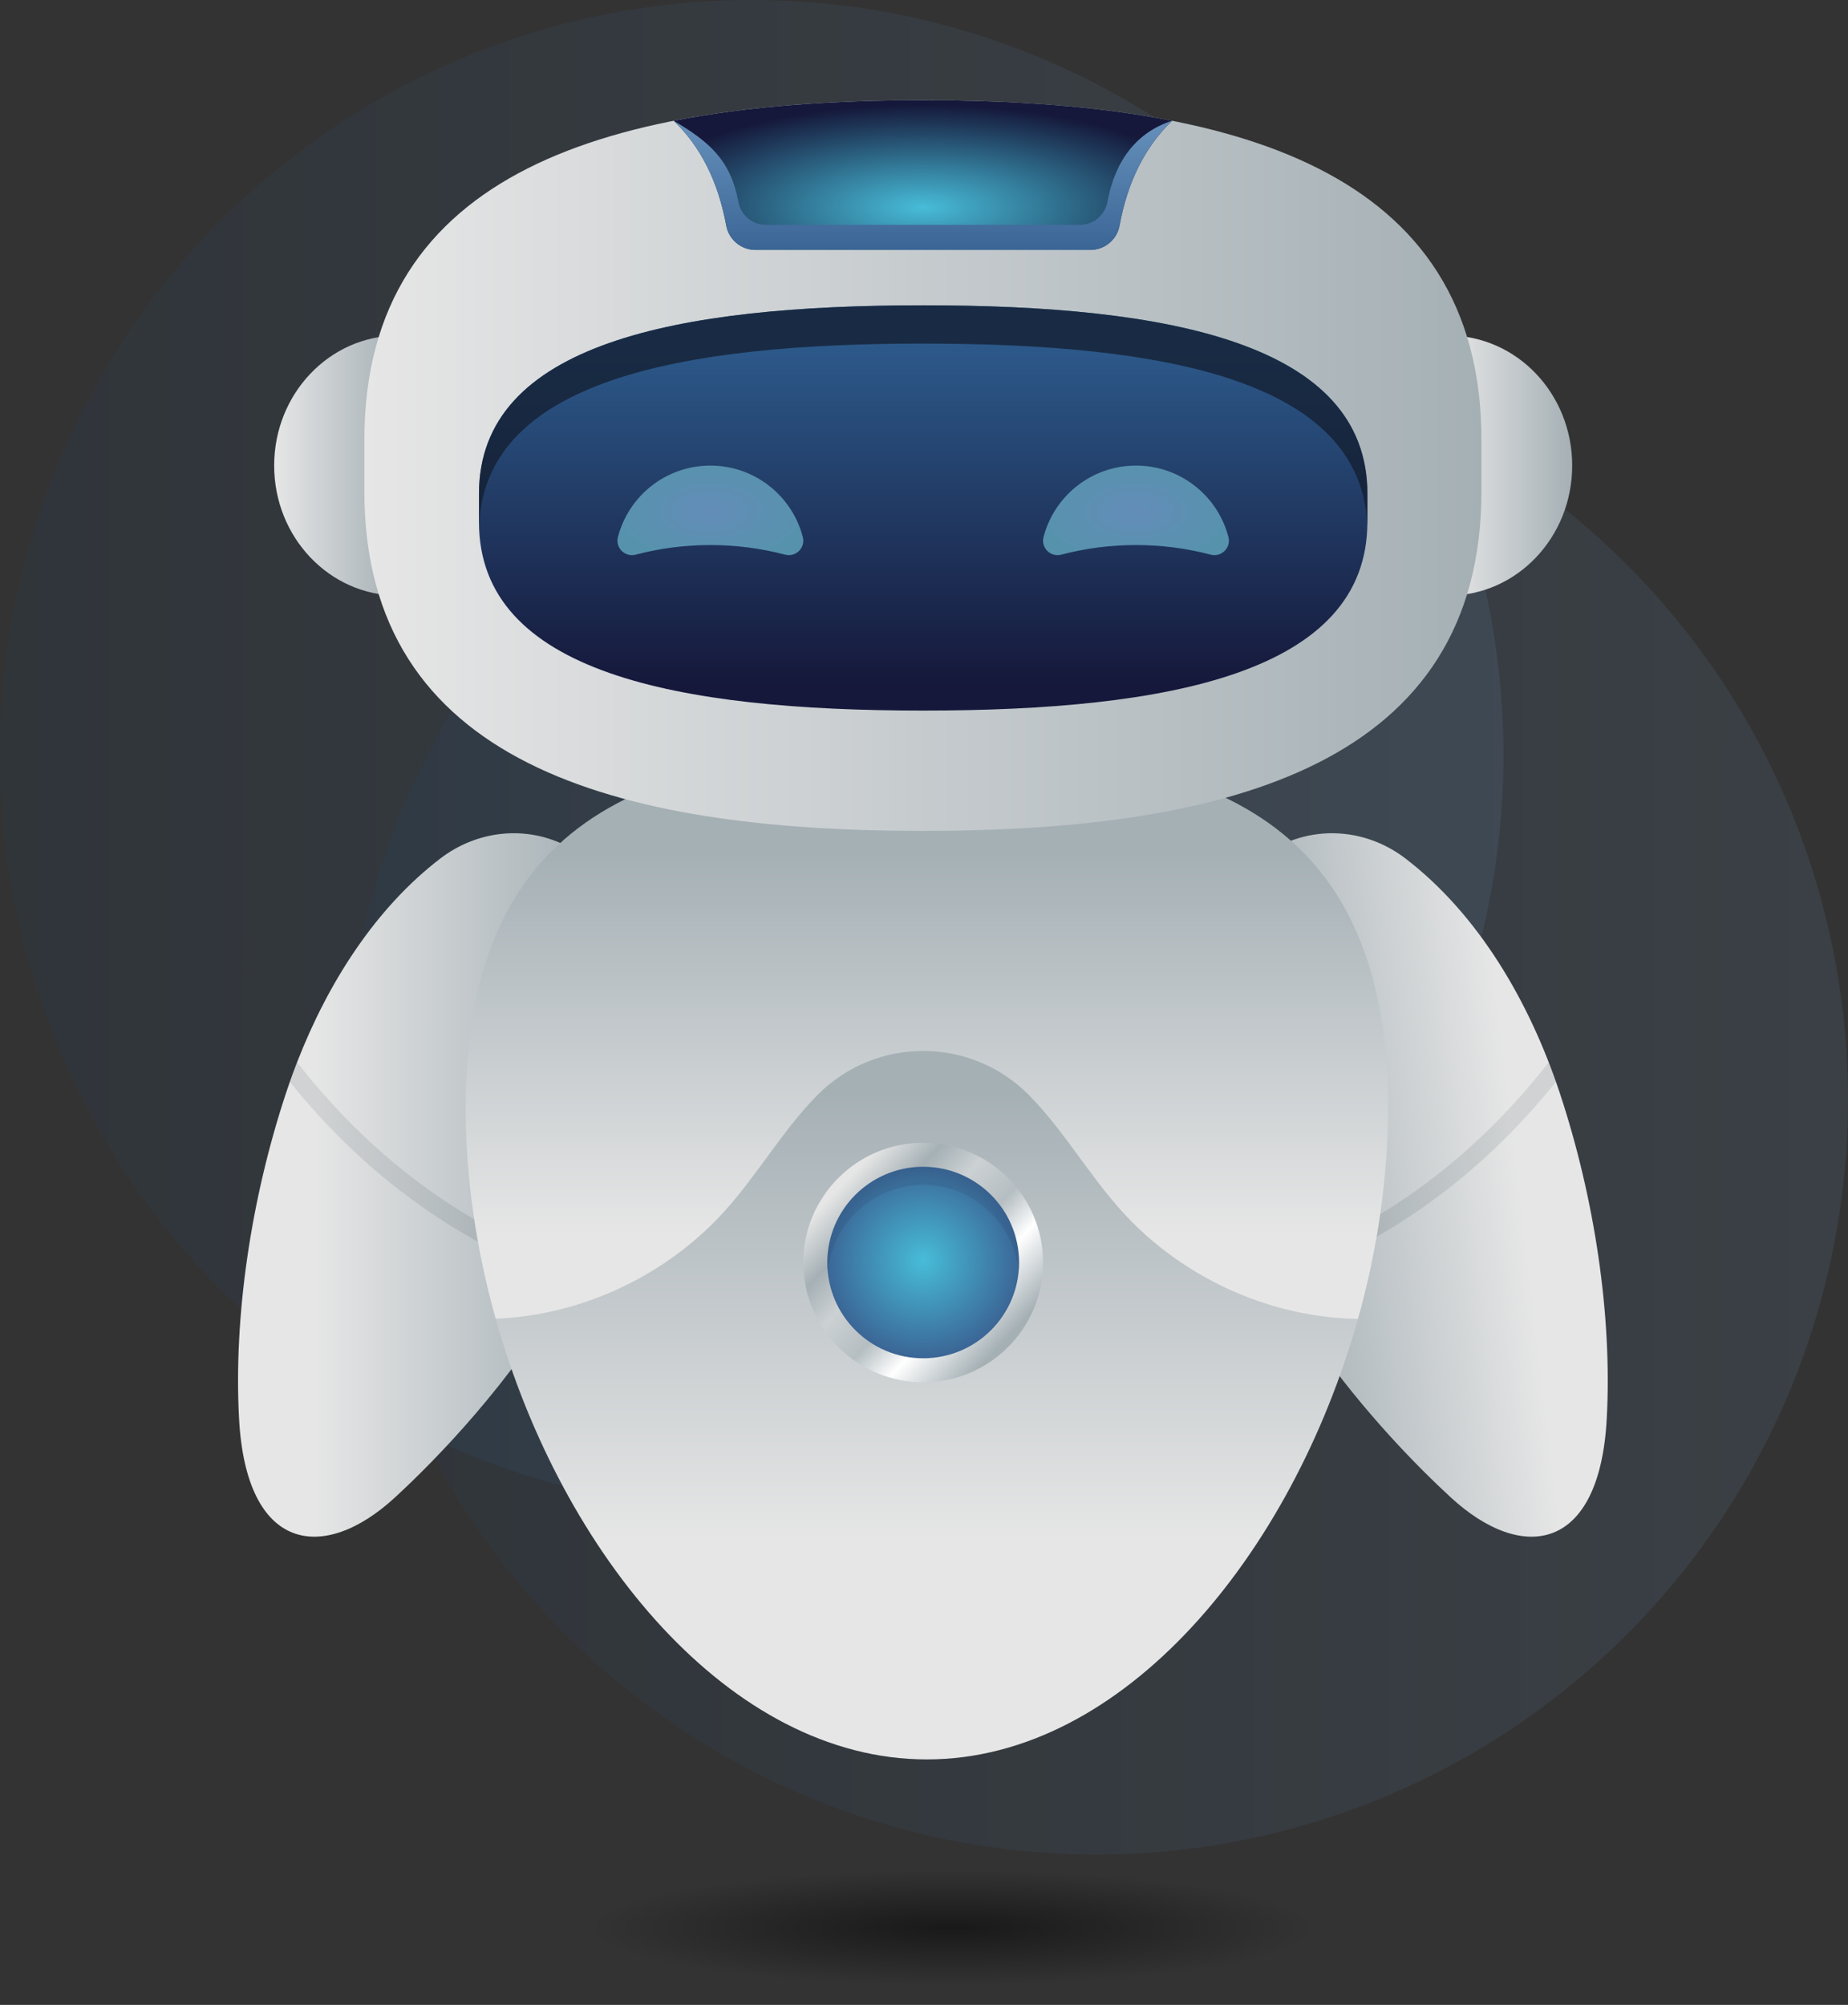 <svg width="295" height="320" viewBox="0 0 295 320" fill="none" xmlns="http://www.w3.org/2000/svg">
<rect x="0" y="0" width="295" height="320" fill="#333333" stroke="none"/>
<ellipse cx="120" cy="120.5" rx="120.5" ry="120" transform="rotate(-90 120 120.5)" fill="url(#paint0_linear_1_200)" fill-opacity="0.15"/>
<ellipse cx="175" cy="175.5" rx="120.5" ry="120" transform="rotate(-90 175 175.5)" fill="url(#paint1_linear_1_200)" fill-opacity="0.15"/>
<path d="M191.704 172.791C196.983 204.082 221.082 229.322 231.597 239.006C243.012 249.518 255.336 247.743 256.488 226.445C257.376 210.004 254.551 191.288 249.025 174.558C244.181 159.893 235.993 145.951 224.382 137.042C221.474 134.81 218.085 133.465 214.579 133.094C205.626 132.15 197.296 137.754 194.131 146.87C191.319 154.975 190.242 164.134 191.703 172.791H191.704Z" fill="url(#paint2_linear_1_200)"/>
<path d="M102.946 172.789C101.149 183.448 97.167 193.404 92.281 202.284C91.816 203.132 91.341 203.968 90.859 204.797C81.574 220.75 69.645 232.934 63.053 239.005C51.64 249.518 39.315 247.74 38.161 226.443C37.273 210.002 40.1 191.286 45.624 174.556C45.831 173.926 46.047 173.297 46.268 172.669C46.635 171.623 47.02 170.578 47.425 169.543C52.391 156.757 59.989 144.928 70.267 137.041C73.174 134.81 76.562 133.463 80.068 133.092C89.023 132.148 97.351 137.753 100.516 146.868C103.329 154.973 104.405 164.133 102.944 172.789H102.946Z" fill="url(#paint3_linear_1_200)"/>
<path opacity="0.1" d="M92.281 202.286C91.816 203.134 91.341 203.97 90.859 204.798C73.264 198.447 58.341 187.699 46.269 172.669C46.636 171.623 47.022 170.578 47.426 169.543C54.129 178.152 61.779 185.402 70.258 191.171C77.005 195.759 84.368 199.473 92.281 202.286Z" fill="#131E2E"/>
<path opacity="0.1" d="M202.37 202.286C202.836 203.134 203.311 203.97 203.793 204.798C221.388 198.447 236.311 187.699 248.383 172.669C248.015 171.623 247.63 170.578 247.226 169.543C240.523 178.152 232.873 185.402 224.394 191.171C217.647 195.759 210.284 199.473 202.37 202.286Z" fill="#131E2E"/>
<path d="M221.573 176.833C221.573 188.009 219.874 199.471 216.774 210.512C180.075 242.662 122.619 241.53 79.125 210.478C76.029 199.448 74.333 187.998 74.333 176.833C74.333 127.601 107.295 119.521 147.953 119.521C188.612 119.521 221.573 127.601 221.573 176.833Z" fill="url(#paint4_linear_1_200)"/>
<path d="M216.773 210.512C206.209 248.102 179.382 280.819 147.953 280.819C116.525 280.819 89.679 248.082 79.123 210.476C80.727 210.409 82.331 210.269 83.923 210.051C95.996 208.405 107.423 202.39 115.606 193.374C120.915 187.526 124.857 180.52 130.389 174.882C130.436 174.834 130.48 174.79 130.526 174.744C139.793 165.404 154.94 165.404 164.207 174.744C164.253 174.79 164.298 174.834 164.344 174.882C169.876 180.52 173.818 187.526 179.127 193.374C187.311 202.392 198.737 208.405 210.81 210.051C212.786 210.321 214.777 210.473 216.77 210.51L216.773 210.512Z" fill="url(#paint5_linear_1_200)"/>
<path d="M63.532 95.061C52.615 95.061 43.767 85.77 43.767 74.31C43.767 62.85 52.615 53.56 63.532 53.56V95.059V95.061Z" fill="url(#paint6_linear_1_200)"/>
<path d="M231.207 95.061C242.124 95.061 250.973 85.77 250.973 74.31C250.973 62.85 242.124 53.56 231.207 53.56V95.059V95.061Z" fill="url(#paint7_linear_1_200)"/>
<path d="M236.489 78.379C236.489 121.756 196.57 132.621 147.325 132.621C98.082 132.621 58.161 121.756 58.161 78.379V70.242C58.163 26.865 98.082 16 147.325 16C196.568 16 236.489 26.865 236.489 70.242V78.379Z" fill="url(#paint8_linear_1_200)"/>
<path d="M218.278 83.328C218.278 107.388 186.532 113.414 147.37 113.414C108.208 113.414 76.461 107.388 76.461 83.328V78.815C76.461 54.755 108.208 48.729 147.37 48.729C186.532 48.729 218.278 54.755 218.278 78.815V83.328Z" fill="url(#paint9_linear_1_200)"/>
<path d="M128.159 85.737C128.595 87.435 127.03 88.974 125.331 88.529C121.419 87.504 117.41 86.992 113.399 86.992C109.388 86.992 105.378 87.504 101.467 88.529C99.769 88.974 98.204 87.435 98.638 85.737C100.324 79.166 106.294 74.311 113.399 74.311C120.504 74.311 126.472 79.168 128.159 85.737Z" fill="url(#paint10_radial_1_200)"/>
<path d="M166.579 85.737C166.143 87.435 167.708 88.974 169.407 88.529C173.318 87.504 177.328 86.992 181.339 86.992C185.35 86.992 189.36 87.504 193.271 88.529C194.969 88.974 196.534 87.435 196.099 85.737C194.414 79.166 188.444 74.311 181.339 74.311C174.234 74.311 168.266 79.168 166.579 85.737Z" fill="url(#paint11_radial_1_200)"/>
<path opacity="0.76" d="M218.278 78.816V83.328C218.278 83.597 218.274 83.864 218.266 84.128C217.572 60.731 186.095 54.84 147.371 54.84C108.647 54.84 77.169 60.732 76.475 84.128C76.466 83.864 76.463 83.597 76.463 83.328V78.816C76.463 54.755 108.209 48.731 147.373 48.731C186.536 48.731 218.28 54.755 218.28 78.816H218.278Z" fill="#131E2E"/>
<path d="M187.095 19.275C182.84 23.373 180.024 28.905 178.712 36.025C178.299 38.277 176.309 39.895 174.019 39.895H120.631C118.341 39.895 116.351 38.276 115.935 36.025C114.625 28.905 111.809 23.372 107.553 19.277C119.527 16.916 133.033 16 147.325 16C161.617 16 175.123 16.916 187.095 19.275Z" fill="url(#paint12_radial_1_200)"/>
<path d="M187.095 19.275C182.84 23.373 180.024 28.905 178.712 36.025C178.299 38.277 176.309 39.895 174.019 39.895H120.631C118.341 39.895 116.351 38.275 115.935 36.025C114.625 28.905 111.809 23.371 107.553 19.277C113.294 22.683 116.646 25.577 117.875 32.257C118.262 34.37 120.13 35.888 122.278 35.888H172.367C174.517 35.888 176.383 34.368 176.77 32.257C178.001 25.576 181.48 21.09 187.092 19.274L187.095 19.275Z" fill="url(#paint13_linear_1_200)"/>
<path d="M147.37 220.62C157.938 220.62 166.505 212.065 166.505 201.511C166.505 190.957 157.938 182.402 147.37 182.402C136.802 182.402 128.234 190.957 128.234 201.511C128.234 212.065 136.802 220.62 147.37 220.62Z" fill="url(#paint14_linear_1_200)"/>
<path d="M147.37 216.794C155.822 216.794 162.674 209.952 162.674 201.511C162.674 193.07 155.822 186.228 147.37 186.228C138.917 186.228 132.066 193.07 132.066 201.511C132.066 209.952 138.917 216.794 147.37 216.794Z" fill="url(#paint15_radial_1_200)"/>
<path opacity="0.1" d="M162.674 201.511C162.674 202 162.651 202.485 162.605 202.962C161.873 195.201 155.332 189.129 147.37 189.129C139.407 189.129 132.866 195.201 132.135 202.962C132.087 202.485 132.066 202 132.066 201.511C132.066 193.069 138.917 186.228 147.37 186.228C155.822 186.228 162.674 193.069 162.674 201.511Z" fill="#15183A"/>
<path opacity="0.63" d="M152 320C188.451 320 218 314.627 218 308C218 301.373 188.451 296 152 296C115.549 296 86 301.373 86 308C86 314.627 115.549 320 152 320Z" fill="url(#paint16_radial_1_200)"/>
<defs>
<linearGradient id="paint0_linear_1_200" x1="119.724" y1="426.747" x2="119.925" y2="5.215" gradientUnits="userSpaceOnUse">
<stop stop-color="#9FC6EA"/>
<stop offset="1" stop-color="#224267"/>
</linearGradient>
<linearGradient id="paint1_linear_1_200" x1="174.724" y1="481.747" x2="174.925" y2="60.215" gradientUnits="userSpaceOnUse">
<stop stop-color="#9FC6EA"/>
<stop offset="1" stop-color="#224267"/>
</linearGradient>
<linearGradient id="paint2_linear_1_200" x1="242.451" y1="187.458" x2="201.885" y2="192.266" gradientUnits="userSpaceOnUse">
<stop stop-color="#E6E6E6"/>
<stop offset="1" stop-color="#A5B0B5"/>
</linearGradient>
<linearGradient id="paint3_linear_1_200" x1="50.205" y1="189.13" x2="94.974" y2="189.13" gradientUnits="userSpaceOnUse">
<stop stop-color="#E6E6E6"/>
<stop offset="1" stop-color="#A5B0B5"/>
</linearGradient>
<linearGradient id="paint4_linear_1_200" x1="147.953" y1="196.981" x2="147.953" y2="136.196" gradientUnits="userSpaceOnUse">
<stop stop-color="#E6E6E6"/>
<stop offset="1" stop-color="#A5B0B5"/>
</linearGradient>
<linearGradient id="paint5_linear_1_200" x1="147.949" y1="246.06" x2="147.949" y2="174.326" gradientUnits="userSpaceOnUse">
<stop stop-color="#E6E6E6"/>
<stop offset="1" stop-color="#A5B0B5"/>
</linearGradient>
<linearGradient id="paint6_linear_1_200" x1="43.767" y1="74.31" x2="63.532" y2="74.31" gradientUnits="userSpaceOnUse">
<stop stop-color="#E6E6E6"/>
<stop offset="1" stop-color="#A5B0B5"/>
</linearGradient>
<linearGradient id="paint7_linear_1_200" x1="231.207" y1="74.31" x2="250.971" y2="74.31" gradientUnits="userSpaceOnUse">
<stop stop-color="#E6E6E6"/>
<stop offset="1" stop-color="#A5B0B5"/>
</linearGradient>
<linearGradient id="paint8_linear_1_200" x1="58.163" y1="74.311" x2="236.489" y2="74.311" gradientUnits="userSpaceOnUse">
<stop stop-color="#E6E6E6"/>
<stop offset="1" stop-color="#A5B0B5"/>
</linearGradient>
<linearGradient id="paint9_linear_1_200" x1="147.37" y1="56.027" x2="147.37" y2="109.486" gradientUnits="userSpaceOnUse">
<stop stop-color="#2C5889"/>
<stop offset="1" stop-color="#15183A"/>
</linearGradient>
<radialGradient id="paint10_radial_1_200" cx="0" cy="0" r="1" gradientUnits="userSpaceOnUse" gradientTransform="translate(113.4 81.618) scale(15.149 8.018)">
<stop stop-color="#638DB8"/>
<stop offset="1" stop-color="#5792AD"/>
</radialGradient>
<radialGradient id="paint11_radial_1_200" cx="0" cy="0" r="1" gradientUnits="userSpaceOnUse" gradientTransform="translate(181.339 81.618) rotate(180) scale(15.149 8.018)">
<stop stop-color="#638DB8"/>
<stop offset="1" stop-color="#5792AD"/>
</radialGradient>
<radialGradient id="paint12_radial_1_200" cx="0" cy="0" r="1" gradientUnits="userSpaceOnUse" gradientTransform="translate(147.325 33.113) scale(46.935 16.405)">
<stop stop-color="#47BCD8"/>
<stop offset="1" stop-color="#15183A"/>
</radialGradient>
<linearGradient id="paint13_linear_1_200" x1="147.325" y1="20.997" x2="147.325" y2="39.542" gradientUnits="userSpaceOnUse">
<stop stop-color="#638DB8"/>
<stop offset="1" stop-color="#3B6696"/>
</linearGradient>
<linearGradient id="paint14_linear_1_200" x1="134.27" y1="189.184" x2="160.448" y2="213.886" gradientUnits="userSpaceOnUse">
<stop stop-color="#E6E6E6"/>
<stop offset="0.2" stop-color="#A5B0B5"/>
<stop offset="0.37" stop-color="#CCD1D3"/>
<stop offset="0.57" stop-color="#B5BEC2"/>
<stop offset="0.74" stop-color="white"/>
<stop offset="1" stop-color="#A5B0B5"/>
</linearGradient>
<radialGradient id="paint15_radial_1_200" cx="0" cy="0" r="1" gradientUnits="userSpaceOnUse" gradientTransform="translate(147.37 201.169) scale(15.488 15.467)">
<stop stop-color="#47BCD8"/>
<stop offset="1" stop-color="#3B6696"/>
</radialGradient>
<radialGradient id="paint16_radial_1_200" cx="0" cy="0" r="1" gradientUnits="userSpaceOnUse" gradientTransform="translate(152 307.676) scale(63.03 10.029)">
<stop stop-opacity="0.81"/>
<stop offset="0.92" stop-opacity="0"/>
</radialGradient>
</defs>
</svg>
